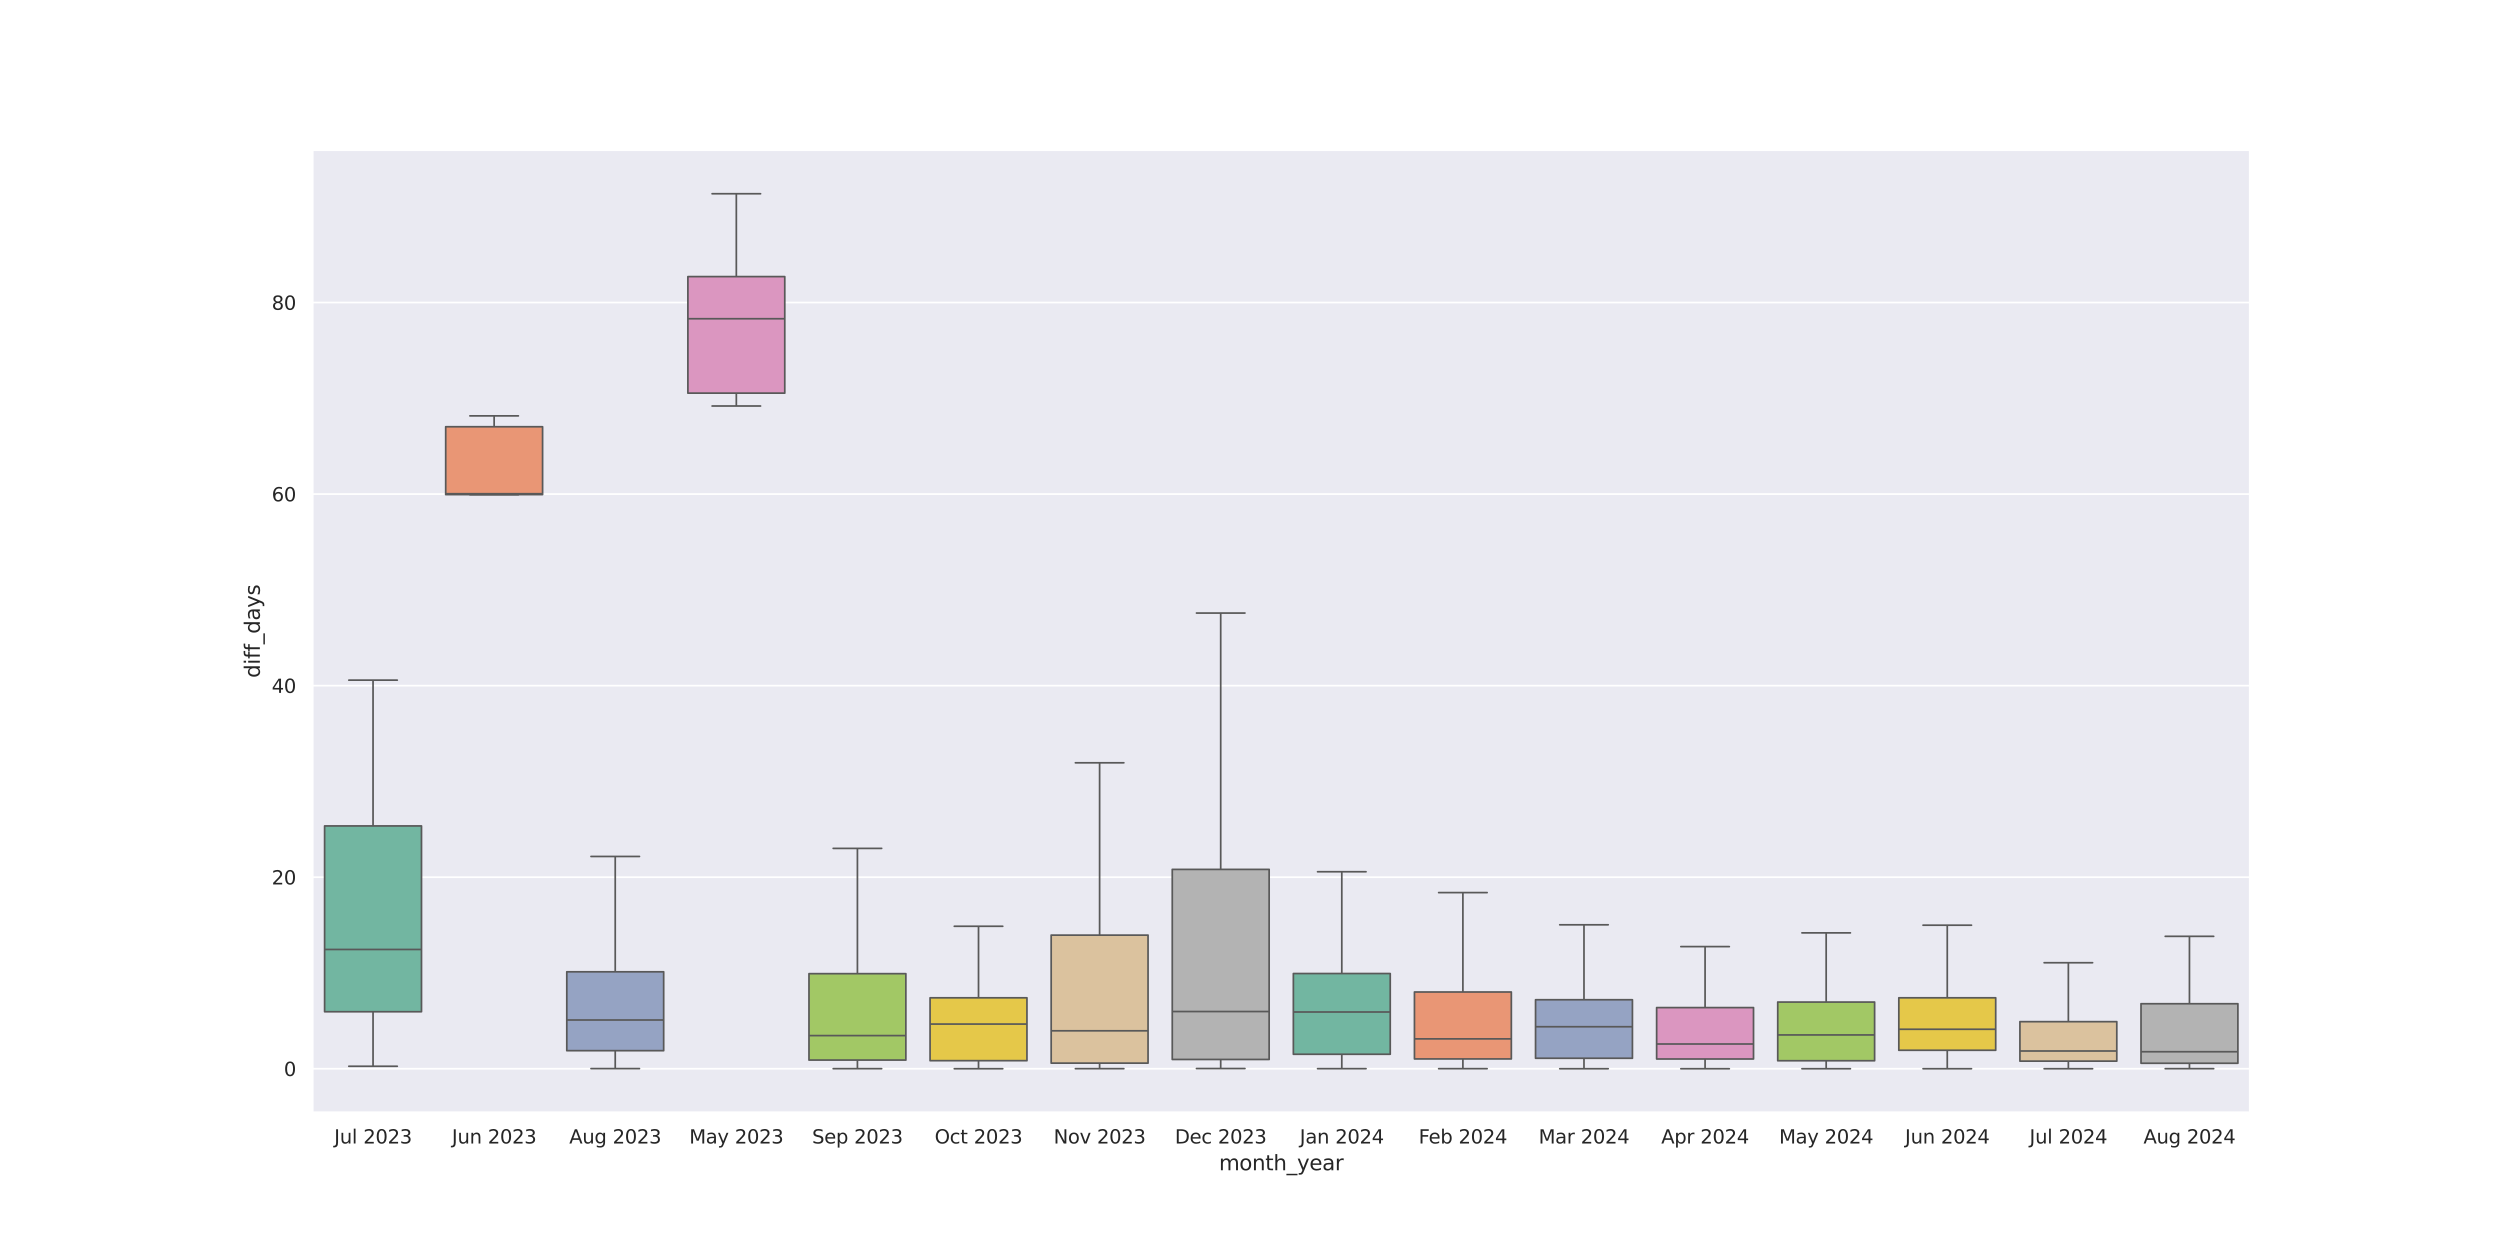 <?xml version="1.0" encoding="utf-8" standalone="no"?>
<!DOCTYPE svg PUBLIC "-//W3C//DTD SVG 1.1//EN"
  "http://www.w3.org/Graphics/SVG/1.1/DTD/svg11.dtd">
<svg xmlns:xlink="http://www.w3.org/1999/xlink" width="1440pt" height="720pt" viewBox="0 0 1440 720" xmlns="http://www.w3.org/2000/svg" version="1.1">
 <defs>
  <style type="text/css">*{stroke-linejoin: round; stroke-linecap: butt}</style>
 </defs>
 <g id="figure_1">
  <g id="patch_1">
   <path d="M 0 720 
L 1440 720 
L 1440 0 
L 0 0 
z
" style="fill: #ffffff"/>
  </g>
  <g id="axes_1">
   <g id="patch_2">
    <path d="M 180 640.8 
L 1296 640.8 
L 1296 86.4 
L 180 86.4 
z
" style="fill: #eaeaf2"/>
   </g>
   <g id="matplotlib.axis_1">
    <g id="xtick_1">
     <g id="text_1">
      <!-- Jul 2023 -->
      <g style="fill: #262626" transform="translate(192.493 658.658) scale(0.11 -0.11)">
       <defs>
        <path id="DejaVuSans-4a" d="M 628 4666 
L 1259 4666 
L 1259 325 
Q 1259 -519 939 -900 
Q 619 -1281 -91 -1281 
L -331 -1281 
L -331 -750 
L -134 -750 
Q 284 -750 456 -515 
Q 628 -281 628 325 
L 628 4666 
z
" transform="scale(0.016)"/>
        <path id="DejaVuSans-75" d="M 544 1381 
L 544 3500 
L 1119 3500 
L 1119 1403 
Q 1119 906 1312 657 
Q 1506 409 1894 409 
Q 2359 409 2629 706 
Q 2900 1003 2900 1516 
L 2900 3500 
L 3475 3500 
L 3475 0 
L 2900 0 
L 2900 538 
Q 2691 219 2414 64 
Q 2138 -91 1772 -91 
Q 1169 -91 856 284 
Q 544 659 544 1381 
z
M 1991 3584 
L 1991 3584 
z
" transform="scale(0.016)"/>
        <path id="DejaVuSans-6c" d="M 603 4863 
L 1178 4863 
L 1178 0 
L 603 0 
L 603 4863 
z
" transform="scale(0.016)"/>
        <path id="DejaVuSans-20" transform="scale(0.016)"/>
        <path id="DejaVuSans-32" d="M 1228 531 
L 3431 531 
L 3431 0 
L 469 0 
L 469 531 
Q 828 903 1448 1529 
Q 2069 2156 2228 2338 
Q 2531 2678 2651 2914 
Q 2772 3150 2772 3378 
Q 2772 3750 2511 3984 
Q 2250 4219 1831 4219 
Q 1534 4219 1204 4116 
Q 875 4013 500 3803 
L 500 4441 
Q 881 4594 1212 4672 
Q 1544 4750 1819 4750 
Q 2544 4750 2975 4387 
Q 3406 4025 3406 3419 
Q 3406 3131 3298 2873 
Q 3191 2616 2906 2266 
Q 2828 2175 2409 1742 
Q 1991 1309 1228 531 
z
" transform="scale(0.016)"/>
        <path id="DejaVuSans-30" d="M 2034 4250 
Q 1547 4250 1301 3770 
Q 1056 3291 1056 2328 
Q 1056 1369 1301 889 
Q 1547 409 2034 409 
Q 2525 409 2770 889 
Q 3016 1369 3016 2328 
Q 3016 3291 2770 3770 
Q 2525 4250 2034 4250 
z
M 2034 4750 
Q 2819 4750 3233 4129 
Q 3647 3509 3647 2328 
Q 3647 1150 3233 529 
Q 2819 -91 2034 -91 
Q 1250 -91 836 529 
Q 422 1150 422 2328 
Q 422 3509 836 4129 
Q 1250 4750 2034 4750 
z
" transform="scale(0.016)"/>
        <path id="DejaVuSans-33" d="M 2597 2516 
Q 3050 2419 3304 2112 
Q 3559 1806 3559 1356 
Q 3559 666 3084 287 
Q 2609 -91 1734 -91 
Q 1441 -91 1130 -33 
Q 819 25 488 141 
L 488 750 
Q 750 597 1062 519 
Q 1375 441 1716 441 
Q 2309 441 2620 675 
Q 2931 909 2931 1356 
Q 2931 1769 2642 2001 
Q 2353 2234 1838 2234 
L 1294 2234 
L 1294 2753 
L 1863 2753 
Q 2328 2753 2575 2939 
Q 2822 3125 2822 3475 
Q 2822 3834 2567 4026 
Q 2313 4219 1838 4219 
Q 1578 4219 1281 4162 
Q 984 4106 628 3988 
L 628 4550 
Q 988 4650 1302 4700 
Q 1616 4750 1894 4750 
Q 2613 4750 3031 4423 
Q 3450 4097 3450 3541 
Q 3450 3153 3228 2886 
Q 3006 2619 2597 2516 
z
" transform="scale(0.016)"/>
       </defs>
       <use xlink:href="#DejaVuSans-4a"/>
       <use xlink:href="#DejaVuSans-75" x="29.492"/>
       <use xlink:href="#DejaVuSans-6c" x="92.871"/>
       <use xlink:href="#DejaVuSans-20" x="120.654"/>
       <use xlink:href="#DejaVuSans-32" x="152.441"/>
       <use xlink:href="#DejaVuSans-30" x="216.064"/>
       <use xlink:href="#DejaVuSans-32" x="279.688"/>
       <use xlink:href="#DejaVuSans-33" x="343.311"/>
      </g>
     </g>
    </g>
    <g id="xtick_2">
     <g id="text_2">
      <!-- Jun 2023 -->
      <g style="fill: #262626" transform="translate(260.286 658.658) scale(0.11 -0.11)">
       <defs>
        <path id="DejaVuSans-6e" d="M 3513 2113 
L 3513 0 
L 2938 0 
L 2938 2094 
Q 2938 2591 2744 2837 
Q 2550 3084 2163 3084 
Q 1697 3084 1428 2787 
Q 1159 2491 1159 1978 
L 1159 0 
L 581 0 
L 581 3500 
L 1159 3500 
L 1159 2956 
Q 1366 3272 1645 3428 
Q 1925 3584 2291 3584 
Q 2894 3584 3203 3211 
Q 3513 2838 3513 2113 
z
" transform="scale(0.016)"/>
       </defs>
       <use xlink:href="#DejaVuSans-4a"/>
       <use xlink:href="#DejaVuSans-75" x="29.492"/>
       <use xlink:href="#DejaVuSans-6e" x="92.871"/>
       <use xlink:href="#DejaVuSans-20" x="156.25"/>
       <use xlink:href="#DejaVuSans-32" x="188.037"/>
       <use xlink:href="#DejaVuSans-30" x="251.66"/>
       <use xlink:href="#DejaVuSans-32" x="315.283"/>
       <use xlink:href="#DejaVuSans-33" x="378.906"/>
      </g>
     </g>
    </g>
    <g id="xtick_3">
     <g id="text_3">
      <!-- Aug 2023 -->
      <g style="fill: #262626" transform="translate(327.89 658.658) scale(0.11 -0.11)">
       <defs>
        <path id="DejaVuSans-41" d="M 2188 4044 
L 1331 1722 
L 3047 1722 
L 2188 4044 
z
M 1831 4666 
L 2547 4666 
L 4325 0 
L 3669 0 
L 3244 1197 
L 1141 1197 
L 716 0 
L 50 0 
L 1831 4666 
z
" transform="scale(0.016)"/>
        <path id="DejaVuSans-67" d="M 2906 1791 
Q 2906 2416 2648 2759 
Q 2391 3103 1925 3103 
Q 1463 3103 1205 2759 
Q 947 2416 947 1791 
Q 947 1169 1205 825 
Q 1463 481 1925 481 
Q 2391 481 2648 825 
Q 2906 1169 2906 1791 
z
M 3481 434 
Q 3481 -459 3084 -895 
Q 2688 -1331 1869 -1331 
Q 1566 -1331 1297 -1286 
Q 1028 -1241 775 -1147 
L 775 -588 
Q 1028 -725 1275 -790 
Q 1522 -856 1778 -856 
Q 2344 -856 2625 -561 
Q 2906 -266 2906 331 
L 2906 616 
Q 2728 306 2450 153 
Q 2172 0 1784 0 
Q 1141 0 747 490 
Q 353 981 353 1791 
Q 353 2603 747 3093 
Q 1141 3584 1784 3584 
Q 2172 3584 2450 3431 
Q 2728 3278 2906 2969 
L 2906 3500 
L 3481 3500 
L 3481 434 
z
" transform="scale(0.016)"/>
       </defs>
       <use xlink:href="#DejaVuSans-41"/>
       <use xlink:href="#DejaVuSans-75" x="68.408"/>
       <use xlink:href="#DejaVuSans-67" x="131.787"/>
       <use xlink:href="#DejaVuSans-20" x="195.264"/>
       <use xlink:href="#DejaVuSans-32" x="227.051"/>
       <use xlink:href="#DejaVuSans-30" x="290.674"/>
       <use xlink:href="#DejaVuSans-32" x="354.297"/>
       <use xlink:href="#DejaVuSans-33" x="417.92"/>
      </g>
     </g>
    </g>
    <g id="xtick_4">
     <g id="text_4">
      <!-- May 2023 -->
      <g style="fill: #262626" transform="translate(397.008 658.658) scale(0.11 -0.11)">
       <defs>
        <path id="DejaVuSans-4d" d="M 628 4666 
L 1569 4666 
L 2759 1491 
L 3956 4666 
L 4897 4666 
L 4897 0 
L 4281 0 
L 4281 4097 
L 3078 897 
L 2444 897 
L 1241 4097 
L 1241 0 
L 628 0 
L 628 4666 
z
" transform="scale(0.016)"/>
        <path id="DejaVuSans-61" d="M 2194 1759 
Q 1497 1759 1228 1600 
Q 959 1441 959 1056 
Q 959 750 1161 570 
Q 1363 391 1709 391 
Q 2188 391 2477 730 
Q 2766 1069 2766 1631 
L 2766 1759 
L 2194 1759 
z
M 3341 1997 
L 3341 0 
L 2766 0 
L 2766 531 
Q 2569 213 2275 61 
Q 1981 -91 1556 -91 
Q 1019 -91 701 211 
Q 384 513 384 1019 
Q 384 1609 779 1909 
Q 1175 2209 1959 2209 
L 2766 2209 
L 2766 2266 
Q 2766 2663 2505 2880 
Q 2244 3097 1772 3097 
Q 1472 3097 1187 3025 
Q 903 2953 641 2809 
L 641 3341 
Q 956 3463 1253 3523 
Q 1550 3584 1831 3584 
Q 2591 3584 2966 3190 
Q 3341 2797 3341 1997 
z
" transform="scale(0.016)"/>
        <path id="DejaVuSans-79" d="M 2059 -325 
Q 1816 -950 1584 -1140 
Q 1353 -1331 966 -1331 
L 506 -1331 
L 506 -850 
L 844 -850 
Q 1081 -850 1212 -737 
Q 1344 -625 1503 -206 
L 1606 56 
L 191 3500 
L 800 3500 
L 1894 763 
L 2988 3500 
L 3597 3500 
L 2059 -325 
z
" transform="scale(0.016)"/>
       </defs>
       <use xlink:href="#DejaVuSans-4d"/>
       <use xlink:href="#DejaVuSans-61" x="86.279"/>
       <use xlink:href="#DejaVuSans-79" x="147.559"/>
       <use xlink:href="#DejaVuSans-20" x="206.738"/>
       <use xlink:href="#DejaVuSans-32" x="238.525"/>
       <use xlink:href="#DejaVuSans-30" x="302.148"/>
       <use xlink:href="#DejaVuSans-32" x="365.771"/>
       <use xlink:href="#DejaVuSans-33" x="429.395"/>
      </g>
     </g>
    </g>
    <g id="xtick_5">
     <g id="text_5">
      <!-- Sep 2023 -->
      <g style="fill: #262626" transform="translate(467.762 658.658) scale(0.11 -0.11)">
       <defs>
        <path id="DejaVuSans-53" d="M 3425 4513 
L 3425 3897 
Q 3066 4069 2747 4153 
Q 2428 4238 2131 4238 
Q 1616 4238 1336 4038 
Q 1056 3838 1056 3469 
Q 1056 3159 1242 3001 
Q 1428 2844 1947 2747 
L 2328 2669 
Q 3034 2534 3370 2195 
Q 3706 1856 3706 1288 
Q 3706 609 3251 259 
Q 2797 -91 1919 -91 
Q 1588 -91 1214 -16 
Q 841 59 441 206 
L 441 856 
Q 825 641 1194 531 
Q 1563 422 1919 422 
Q 2459 422 2753 634 
Q 3047 847 3047 1241 
Q 3047 1584 2836 1778 
Q 2625 1972 2144 2069 
L 1759 2144 
Q 1053 2284 737 2584 
Q 422 2884 422 3419 
Q 422 4038 858 4394 
Q 1294 4750 2059 4750 
Q 2388 4750 2728 4690 
Q 3069 4631 3425 4513 
z
" transform="scale(0.016)"/>
        <path id="DejaVuSans-65" d="M 3597 1894 
L 3597 1613 
L 953 1613 
Q 991 1019 1311 708 
Q 1631 397 2203 397 
Q 2534 397 2845 478 
Q 3156 559 3463 722 
L 3463 178 
Q 3153 47 2828 -22 
Q 2503 -91 2169 -91 
Q 1331 -91 842 396 
Q 353 884 353 1716 
Q 353 2575 817 3079 
Q 1281 3584 2069 3584 
Q 2775 3584 3186 3129 
Q 3597 2675 3597 1894 
z
M 3022 2063 
Q 3016 2534 2758 2815 
Q 2500 3097 2075 3097 
Q 1594 3097 1305 2825 
Q 1016 2553 972 2059 
L 3022 2063 
z
" transform="scale(0.016)"/>
        <path id="DejaVuSans-70" d="M 1159 525 
L 1159 -1331 
L 581 -1331 
L 581 3500 
L 1159 3500 
L 1159 2969 
Q 1341 3281 1617 3432 
Q 1894 3584 2278 3584 
Q 2916 3584 3314 3078 
Q 3713 2572 3713 1747 
Q 3713 922 3314 415 
Q 2916 -91 2278 -91 
Q 1894 -91 1617 61 
Q 1341 213 1159 525 
z
M 3116 1747 
Q 3116 2381 2855 2742 
Q 2594 3103 2138 3103 
Q 1681 3103 1420 2742 
Q 1159 2381 1159 1747 
Q 1159 1113 1420 752 
Q 1681 391 2138 391 
Q 2594 391 2855 752 
Q 3116 1113 3116 1747 
z
" transform="scale(0.016)"/>
       </defs>
       <use xlink:href="#DejaVuSans-53"/>
       <use xlink:href="#DejaVuSans-65" x="63.477"/>
       <use xlink:href="#DejaVuSans-70" x="125"/>
       <use xlink:href="#DejaVuSans-20" x="188.477"/>
       <use xlink:href="#DejaVuSans-32" x="220.264"/>
       <use xlink:href="#DejaVuSans-30" x="283.887"/>
       <use xlink:href="#DejaVuSans-32" x="347.51"/>
       <use xlink:href="#DejaVuSans-33" x="411.133"/>
      </g>
     </g>
    </g>
    <g id="xtick_6">
     <g id="text_6">
      <!-- Oct 2023 -->
      <g style="fill: #262626" transform="translate(538.37 658.658) scale(0.11 -0.11)">
       <defs>
        <path id="DejaVuSans-4f" d="M 2522 4238 
Q 1834 4238 1429 3725 
Q 1025 3213 1025 2328 
Q 1025 1447 1429 934 
Q 1834 422 2522 422 
Q 3209 422 3611 934 
Q 4013 1447 4013 2328 
Q 4013 3213 3611 3725 
Q 3209 4238 2522 4238 
z
M 2522 4750 
Q 3503 4750 4090 4092 
Q 4678 3434 4678 2328 
Q 4678 1225 4090 567 
Q 3503 -91 2522 -91 
Q 1538 -91 948 565 
Q 359 1222 359 2328 
Q 359 3434 948 4092 
Q 1538 4750 2522 4750 
z
" transform="scale(0.016)"/>
        <path id="DejaVuSans-63" d="M 3122 3366 
L 3122 2828 
Q 2878 2963 2633 3030 
Q 2388 3097 2138 3097 
Q 1578 3097 1268 2742 
Q 959 2388 959 1747 
Q 959 1106 1268 751 
Q 1578 397 2138 397 
Q 2388 397 2633 464 
Q 2878 531 3122 666 
L 3122 134 
Q 2881 22 2623 -34 
Q 2366 -91 2075 -91 
Q 1284 -91 818 406 
Q 353 903 353 1747 
Q 353 2603 823 3093 
Q 1294 3584 2113 3584 
Q 2378 3584 2631 3529 
Q 2884 3475 3122 3366 
z
" transform="scale(0.016)"/>
        <path id="DejaVuSans-74" d="M 1172 4494 
L 1172 3500 
L 2356 3500 
L 2356 3053 
L 1172 3053 
L 1172 1153 
Q 1172 725 1289 603 
Q 1406 481 1766 481 
L 2356 481 
L 2356 0 
L 1766 0 
Q 1100 0 847 248 
Q 594 497 594 1153 
L 594 3053 
L 172 3053 
L 172 3500 
L 594 3500 
L 594 4494 
L 1172 4494 
z
" transform="scale(0.016)"/>
       </defs>
       <use xlink:href="#DejaVuSans-4f"/>
       <use xlink:href="#DejaVuSans-63" x="78.711"/>
       <use xlink:href="#DejaVuSans-74" x="133.691"/>
       <use xlink:href="#DejaVuSans-20" x="172.9"/>
       <use xlink:href="#DejaVuSans-32" x="204.688"/>
       <use xlink:href="#DejaVuSans-30" x="268.311"/>
       <use xlink:href="#DejaVuSans-32" x="331.934"/>
       <use xlink:href="#DejaVuSans-33" x="395.557"/>
      </g>
     </g>
    </g>
    <g id="xtick_7">
     <g id="text_7">
      <!-- Nov 2023 -->
      <g style="fill: #262626" transform="translate(606.894 658.658) scale(0.11 -0.11)">
       <defs>
        <path id="DejaVuSans-4e" d="M 628 4666 
L 1478 4666 
L 3547 763 
L 3547 4666 
L 4159 4666 
L 4159 0 
L 3309 0 
L 1241 3903 
L 1241 0 
L 628 0 
L 628 4666 
z
" transform="scale(0.016)"/>
        <path id="DejaVuSans-6f" d="M 1959 3097 
Q 1497 3097 1228 2736 
Q 959 2375 959 1747 
Q 959 1119 1226 758 
Q 1494 397 1959 397 
Q 2419 397 2687 759 
Q 2956 1122 2956 1747 
Q 2956 2369 2687 2733 
Q 2419 3097 1959 3097 
z
M 1959 3584 
Q 2709 3584 3137 3096 
Q 3566 2609 3566 1747 
Q 3566 888 3137 398 
Q 2709 -91 1959 -91 
Q 1206 -91 779 398 
Q 353 888 353 1747 
Q 353 2609 779 3096 
Q 1206 3584 1959 3584 
z
" transform="scale(0.016)"/>
        <path id="DejaVuSans-76" d="M 191 3500 
L 800 3500 
L 1894 563 
L 2988 3500 
L 3597 3500 
L 2284 0 
L 1503 0 
L 191 3500 
z
" transform="scale(0.016)"/>
       </defs>
       <use xlink:href="#DejaVuSans-4e"/>
       <use xlink:href="#DejaVuSans-6f" x="74.805"/>
       <use xlink:href="#DejaVuSans-76" x="135.986"/>
       <use xlink:href="#DejaVuSans-20" x="195.166"/>
       <use xlink:href="#DejaVuSans-32" x="226.953"/>
       <use xlink:href="#DejaVuSans-30" x="290.576"/>
       <use xlink:href="#DejaVuSans-32" x="354.199"/>
       <use xlink:href="#DejaVuSans-33" x="417.822"/>
      </g>
     </g>
    </g>
    <g id="xtick_8">
     <g id="text_8">
      <!-- Dec 2023 -->
      <g style="fill: #262626" transform="translate(676.736 658.658) scale(0.11 -0.11)">
       <defs>
        <path id="DejaVuSans-44" d="M 1259 4147 
L 1259 519 
L 2022 519 
Q 2988 519 3436 956 
Q 3884 1394 3884 2338 
Q 3884 3275 3436 3711 
Q 2988 4147 2022 4147 
L 1259 4147 
z
M 628 4666 
L 1925 4666 
Q 3281 4666 3915 4102 
Q 4550 3538 4550 2338 
Q 4550 1131 3912 565 
Q 3275 0 1925 0 
L 628 0 
L 628 4666 
z
" transform="scale(0.016)"/>
       </defs>
       <use xlink:href="#DejaVuSans-44"/>
       <use xlink:href="#DejaVuSans-65" x="77.002"/>
       <use xlink:href="#DejaVuSans-63" x="138.525"/>
       <use xlink:href="#DejaVuSans-20" x="193.506"/>
       <use xlink:href="#DejaVuSans-32" x="225.293"/>
       <use xlink:href="#DejaVuSans-30" x="288.916"/>
       <use xlink:href="#DejaVuSans-32" x="352.539"/>
       <use xlink:href="#DejaVuSans-33" x="416.162"/>
      </g>
     </g>
    </g>
    <g id="xtick_9">
     <g id="text_9">
      <!-- Jan 2024 -->
      <g style="fill: #262626" transform="translate(748.651 658.658) scale(0.11 -0.11)">
       <defs>
        <path id="DejaVuSans-34" d="M 2419 4116 
L 825 1625 
L 2419 1625 
L 2419 4116 
z
M 2253 4666 
L 3047 4666 
L 3047 1625 
L 3713 1625 
L 3713 1100 
L 3047 1100 
L 3047 0 
L 2419 0 
L 2419 1100 
L 313 1100 
L 313 1709 
L 2253 4666 
z
" transform="scale(0.016)"/>
       </defs>
       <use xlink:href="#DejaVuSans-4a"/>
       <use xlink:href="#DejaVuSans-61" x="29.492"/>
       <use xlink:href="#DejaVuSans-6e" x="90.771"/>
       <use xlink:href="#DejaVuSans-20" x="154.15"/>
       <use xlink:href="#DejaVuSans-32" x="185.938"/>
       <use xlink:href="#DejaVuSans-30" x="249.561"/>
       <use xlink:href="#DejaVuSans-32" x="313.184"/>
       <use xlink:href="#DejaVuSans-34" x="376.807"/>
      </g>
     </g>
    </g>
    <g id="xtick_10">
     <g id="text_10">
      <!-- Feb 2024 -->
      <g style="fill: #262626" transform="translate(817.143 658.658) scale(0.11 -0.11)">
       <defs>
        <path id="DejaVuSans-46" d="M 628 4666 
L 3309 4666 
L 3309 4134 
L 1259 4134 
L 1259 2759 
L 3109 2759 
L 3109 2228 
L 1259 2228 
L 1259 0 
L 628 0 
L 628 4666 
z
" transform="scale(0.016)"/>
        <path id="DejaVuSans-62" d="M 3116 1747 
Q 3116 2381 2855 2742 
Q 2594 3103 2138 3103 
Q 1681 3103 1420 2742 
Q 1159 2381 1159 1747 
Q 1159 1113 1420 752 
Q 1681 391 2138 391 
Q 2594 391 2855 752 
Q 3116 1113 3116 1747 
z
M 1159 2969 
Q 1341 3281 1617 3432 
Q 1894 3584 2278 3584 
Q 2916 3584 3314 3078 
Q 3713 2572 3713 1747 
Q 3713 922 3314 415 
Q 2916 -91 2278 -91 
Q 1894 -91 1617 61 
Q 1341 213 1159 525 
L 1159 0 
L 581 0 
L 581 4863 
L 1159 4863 
L 1159 2969 
z
" transform="scale(0.016)"/>
       </defs>
       <use xlink:href="#DejaVuSans-46"/>
       <use xlink:href="#DejaVuSans-65" x="52.02"/>
       <use xlink:href="#DejaVuSans-62" x="113.543"/>
       <use xlink:href="#DejaVuSans-20" x="177.02"/>
       <use xlink:href="#DejaVuSans-32" x="208.807"/>
       <use xlink:href="#DejaVuSans-30" x="272.43"/>
       <use xlink:href="#DejaVuSans-32" x="336.053"/>
       <use xlink:href="#DejaVuSans-34" x="399.676"/>
      </g>
     </g>
    </g>
    <g id="xtick_11">
     <g id="text_11">
      <!-- Mar 2024 -->
      <g style="fill: #262626" transform="translate(886.253 658.658) scale(0.11 -0.11)">
       <defs>
        <path id="DejaVuSans-72" d="M 2631 2963 
Q 2534 3019 2420 3045 
Q 2306 3072 2169 3072 
Q 1681 3072 1420 2755 
Q 1159 2438 1159 1844 
L 1159 0 
L 581 0 
L 581 3500 
L 1159 3500 
L 1159 2956 
Q 1341 3275 1631 3429 
Q 1922 3584 2338 3584 
Q 2397 3584 2469 3576 
Q 2541 3569 2628 3553 
L 2631 2963 
z
" transform="scale(0.016)"/>
       </defs>
       <use xlink:href="#DejaVuSans-4d"/>
       <use xlink:href="#DejaVuSans-61" x="86.279"/>
       <use xlink:href="#DejaVuSans-72" x="147.559"/>
       <use xlink:href="#DejaVuSans-20" x="188.672"/>
       <use xlink:href="#DejaVuSans-32" x="220.459"/>
       <use xlink:href="#DejaVuSans-30" x="284.082"/>
       <use xlink:href="#DejaVuSans-32" x="347.705"/>
       <use xlink:href="#DejaVuSans-34" x="411.328"/>
      </g>
     </g>
    </g>
    <g id="xtick_12">
     <g id="text_12">
      <!-- Apr 2024 -->
      <g style="fill: #262626" transform="translate(956.865 658.658) scale(0.11 -0.11)">
       <use xlink:href="#DejaVuSans-41"/>
       <use xlink:href="#DejaVuSans-70" x="68.408"/>
       <use xlink:href="#DejaVuSans-72" x="131.885"/>
       <use xlink:href="#DejaVuSans-20" x="172.998"/>
       <use xlink:href="#DejaVuSans-32" x="204.785"/>
       <use xlink:href="#DejaVuSans-30" x="268.408"/>
       <use xlink:href="#DejaVuSans-32" x="332.031"/>
       <use xlink:href="#DejaVuSans-34" x="395.654"/>
      </g>
     </g>
    </g>
    <g id="xtick_13">
     <g id="text_13">
      <!-- May 2024 -->
      <g style="fill: #262626" transform="translate(1024.758 658.658) scale(0.11 -0.11)">
       <use xlink:href="#DejaVuSans-4d"/>
       <use xlink:href="#DejaVuSans-61" x="86.279"/>
       <use xlink:href="#DejaVuSans-79" x="147.559"/>
       <use xlink:href="#DejaVuSans-20" x="206.738"/>
       <use xlink:href="#DejaVuSans-32" x="238.525"/>
       <use xlink:href="#DejaVuSans-30" x="302.148"/>
       <use xlink:href="#DejaVuSans-32" x="365.771"/>
       <use xlink:href="#DejaVuSans-34" x="429.395"/>
      </g>
     </g>
    </g>
    <g id="xtick_14">
     <g id="text_14">
      <!-- Jun 2024 -->
      <g style="fill: #262626" transform="translate(1097.286 658.658) scale(0.11 -0.11)">
       <use xlink:href="#DejaVuSans-4a"/>
       <use xlink:href="#DejaVuSans-75" x="29.492"/>
       <use xlink:href="#DejaVuSans-6e" x="92.871"/>
       <use xlink:href="#DejaVuSans-20" x="156.25"/>
       <use xlink:href="#DejaVuSans-32" x="188.037"/>
       <use xlink:href="#DejaVuSans-30" x="251.66"/>
       <use xlink:href="#DejaVuSans-32" x="315.283"/>
       <use xlink:href="#DejaVuSans-34" x="378.906"/>
      </g>
     </g>
    </g>
    <g id="xtick_15">
     <g id="text_15">
      <!-- Jul 2024 -->
      <g style="fill: #262626" transform="translate(1168.993 658.658) scale(0.11 -0.11)">
       <use xlink:href="#DejaVuSans-4a"/>
       <use xlink:href="#DejaVuSans-75" x="29.492"/>
       <use xlink:href="#DejaVuSans-6c" x="92.871"/>
       <use xlink:href="#DejaVuSans-20" x="120.654"/>
       <use xlink:href="#DejaVuSans-32" x="152.441"/>
       <use xlink:href="#DejaVuSans-30" x="216.064"/>
       <use xlink:href="#DejaVuSans-32" x="279.688"/>
       <use xlink:href="#DejaVuSans-34" x="343.311"/>
      </g>
     </g>
    </g>
    <g id="xtick_16">
     <g id="text_16">
      <!-- Aug 2024 -->
      <g style="fill: #262626" transform="translate(1234.64 658.658) scale(0.11 -0.11)">
       <use xlink:href="#DejaVuSans-41"/>
       <use xlink:href="#DejaVuSans-75" x="68.408"/>
       <use xlink:href="#DejaVuSans-67" x="131.787"/>
       <use xlink:href="#DejaVuSans-20" x="195.264"/>
       <use xlink:href="#DejaVuSans-32" x="227.051"/>
       <use xlink:href="#DejaVuSans-30" x="290.674"/>
       <use xlink:href="#DejaVuSans-32" x="354.297"/>
       <use xlink:href="#DejaVuSans-34" x="417.92"/>
      </g>
     </g>
    </g>
    <g id="text_17">
     <!-- month_year -->
     <g style="fill: #262626" transform="translate(702.141 674.064) scale(0.12 -0.12)">
      <defs>
       <path id="DejaVuSans-6d" d="M 3328 2828 
Q 3544 3216 3844 3400 
Q 4144 3584 4550 3584 
Q 5097 3584 5394 3201 
Q 5691 2819 5691 2113 
L 5691 0 
L 5113 0 
L 5113 2094 
Q 5113 2597 4934 2840 
Q 4756 3084 4391 3084 
Q 3944 3084 3684 2787 
Q 3425 2491 3425 1978 
L 3425 0 
L 2847 0 
L 2847 2094 
Q 2847 2600 2669 2842 
Q 2491 3084 2119 3084 
Q 1678 3084 1418 2786 
Q 1159 2488 1159 1978 
L 1159 0 
L 581 0 
L 581 3500 
L 1159 3500 
L 1159 2956 
Q 1356 3278 1631 3431 
Q 1906 3584 2284 3584 
Q 2666 3584 2933 3390 
Q 3200 3197 3328 2828 
z
" transform="scale(0.016)"/>
       <path id="DejaVuSans-68" d="M 3513 2113 
L 3513 0 
L 2938 0 
L 2938 2094 
Q 2938 2591 2744 2837 
Q 2550 3084 2163 3084 
Q 1697 3084 1428 2787 
Q 1159 2491 1159 1978 
L 1159 0 
L 581 0 
L 581 4863 
L 1159 4863 
L 1159 2956 
Q 1366 3272 1645 3428 
Q 1925 3584 2291 3584 
Q 2894 3584 3203 3211 
Q 3513 2838 3513 2113 
z
" transform="scale(0.016)"/>
       <path id="DejaVuSans-5f" d="M 3263 -1063 
L 3263 -1509 
L -63 -1509 
L -63 -1063 
L 3263 -1063 
z
" transform="scale(0.016)"/>
      </defs>
      <use xlink:href="#DejaVuSans-6d"/>
      <use xlink:href="#DejaVuSans-6f" x="97.412"/>
      <use xlink:href="#DejaVuSans-6e" x="158.594"/>
      <use xlink:href="#DejaVuSans-74" x="221.973"/>
      <use xlink:href="#DejaVuSans-68" x="261.182"/>
      <use xlink:href="#DejaVuSans-5f" x="324.561"/>
      <use xlink:href="#DejaVuSans-79" x="374.561"/>
      <use xlink:href="#DejaVuSans-65" x="433.74"/>
      <use xlink:href="#DejaVuSans-61" x="495.264"/>
      <use xlink:href="#DejaVuSans-72" x="556.543"/>
     </g>
    </g>
   </g>
   <g id="matplotlib.axis_2">
    <g id="ytick_1">
     <g id="line2d_1">
      <path d="M 180 615.6 
L 1296 615.6 
" clip-path="url(#pd8ea98e4bd)" style="fill: none; stroke: #ffffff; stroke-linecap: round"/>
     </g>
     <g id="text_18">
      <!-- 0 -->
      <g style="fill: #262626" transform="translate(163.501 619.779) scale(0.11 -0.11)">
       <use xlink:href="#DejaVuSans-30"/>
      </g>
     </g>
    </g>
    <g id="ytick_2">
     <g id="line2d_2">
      <path d="M 180 505.265 
L 1296 505.265 
" clip-path="url(#pd8ea98e4bd)" style="fill: none; stroke: #ffffff; stroke-linecap: round"/>
     </g>
     <g id="text_19">
      <!-- 20 -->
      <g style="fill: #262626" transform="translate(156.502 509.445) scale(0.11 -0.11)">
       <use xlink:href="#DejaVuSans-32"/>
       <use xlink:href="#DejaVuSans-30" x="63.623"/>
      </g>
     </g>
    </g>
    <g id="ytick_3">
     <g id="line2d_3">
      <path d="M 180 394.931 
L 1296 394.931 
" clip-path="url(#pd8ea98e4bd)" style="fill: none; stroke: #ffffff; stroke-linecap: round"/>
     </g>
     <g id="text_20">
      <!-- 40 -->
      <g style="fill: #262626" transform="translate(156.502 399.11) scale(0.11 -0.11)">
       <use xlink:href="#DejaVuSans-34"/>
       <use xlink:href="#DejaVuSans-30" x="63.623"/>
      </g>
     </g>
    </g>
    <g id="ytick_4">
     <g id="line2d_4">
      <path d="M 180 284.596 
L 1296 284.596 
" clip-path="url(#pd8ea98e4bd)" style="fill: none; stroke: #ffffff; stroke-linecap: round"/>
     </g>
     <g id="text_21">
      <!-- 60 -->
      <g style="fill: #262626" transform="translate(156.502 288.775) scale(0.11 -0.11)">
       <defs>
        <path id="DejaVuSans-36" d="M 2113 2584 
Q 1688 2584 1439 2293 
Q 1191 2003 1191 1497 
Q 1191 994 1439 701 
Q 1688 409 2113 409 
Q 2538 409 2786 701 
Q 3034 994 3034 1497 
Q 3034 2003 2786 2293 
Q 2538 2584 2113 2584 
z
M 3366 4563 
L 3366 3988 
Q 3128 4100 2886 4159 
Q 2644 4219 2406 4219 
Q 1781 4219 1451 3797 
Q 1122 3375 1075 2522 
Q 1259 2794 1537 2939 
Q 1816 3084 2150 3084 
Q 2853 3084 3261 2657 
Q 3669 2231 3669 1497 
Q 3669 778 3244 343 
Q 2819 -91 2113 -91 
Q 1303 -91 875 529 
Q 447 1150 447 2328 
Q 447 3434 972 4092 
Q 1497 4750 2381 4750 
Q 2619 4750 2861 4703 
Q 3103 4656 3366 4563 
z
" transform="scale(0.016)"/>
       </defs>
       <use xlink:href="#DejaVuSans-36"/>
       <use xlink:href="#DejaVuSans-30" x="63.623"/>
      </g>
     </g>
    </g>
    <g id="ytick_5">
     <g id="line2d_5">
      <path d="M 180 174.261 
L 1296 174.261 
" clip-path="url(#pd8ea98e4bd)" style="fill: none; stroke: #ffffff; stroke-linecap: round"/>
     </g>
     <g id="text_22">
      <!-- 80 -->
      <g style="fill: #262626" transform="translate(156.502 178.441) scale(0.11 -0.11)">
       <defs>
        <path id="DejaVuSans-38" d="M 2034 2216 
Q 1584 2216 1326 1975 
Q 1069 1734 1069 1313 
Q 1069 891 1326 650 
Q 1584 409 2034 409 
Q 2484 409 2743 651 
Q 3003 894 3003 1313 
Q 3003 1734 2745 1975 
Q 2488 2216 2034 2216 
z
M 1403 2484 
Q 997 2584 770 2862 
Q 544 3141 544 3541 
Q 544 4100 942 4425 
Q 1341 4750 2034 4750 
Q 2731 4750 3128 4425 
Q 3525 4100 3525 3541 
Q 3525 3141 3298 2862 
Q 3072 2584 2669 2484 
Q 3125 2378 3379 2068 
Q 3634 1759 3634 1313 
Q 3634 634 3220 271 
Q 2806 -91 2034 -91 
Q 1263 -91 848 271 
Q 434 634 434 1313 
Q 434 1759 690 2068 
Q 947 2378 1403 2484 
z
M 1172 3481 
Q 1172 3119 1398 2916 
Q 1625 2713 2034 2713 
Q 2441 2713 2670 2916 
Q 2900 3119 2900 3481 
Q 2900 3844 2670 4047 
Q 2441 4250 2034 4250 
Q 1625 4250 1398 4047 
Q 1172 3844 1172 3481 
z
" transform="scale(0.016)"/>
       </defs>
       <use xlink:href="#DejaVuSans-38"/>
       <use xlink:href="#DejaVuSans-30" x="63.623"/>
      </g>
     </g>
    </g>
    <g id="text_23">
     <!-- diff_days -->
     <g style="fill: #262626" transform="translate(149.673 390.463) rotate(-90) scale(0.12 -0.12)">
      <defs>
       <path id="DejaVuSans-64" d="M 2906 2969 
L 2906 4863 
L 3481 4863 
L 3481 0 
L 2906 0 
L 2906 525 
Q 2725 213 2448 61 
Q 2172 -91 1784 -91 
Q 1150 -91 751 415 
Q 353 922 353 1747 
Q 353 2572 751 3078 
Q 1150 3584 1784 3584 
Q 2172 3584 2448 3432 
Q 2725 3281 2906 2969 
z
M 947 1747 
Q 947 1113 1208 752 
Q 1469 391 1925 391 
Q 2381 391 2643 752 
Q 2906 1113 2906 1747 
Q 2906 2381 2643 2742 
Q 2381 3103 1925 3103 
Q 1469 3103 1208 2742 
Q 947 2381 947 1747 
z
" transform="scale(0.016)"/>
       <path id="DejaVuSans-69" d="M 603 3500 
L 1178 3500 
L 1178 0 
L 603 0 
L 603 3500 
z
M 603 4863 
L 1178 4863 
L 1178 4134 
L 603 4134 
L 603 4863 
z
" transform="scale(0.016)"/>
       <path id="DejaVuSans-66" d="M 2375 4863 
L 2375 4384 
L 1825 4384 
Q 1516 4384 1395 4259 
Q 1275 4134 1275 3809 
L 1275 3500 
L 2222 3500 
L 2222 3053 
L 1275 3053 
L 1275 0 
L 697 0 
L 697 3053 
L 147 3053 
L 147 3500 
L 697 3500 
L 697 3744 
Q 697 4328 969 4595 
Q 1241 4863 1831 4863 
L 2375 4863 
z
" transform="scale(0.016)"/>
       <path id="DejaVuSans-73" d="M 2834 3397 
L 2834 2853 
Q 2591 2978 2328 3040 
Q 2066 3103 1784 3103 
Q 1356 3103 1142 2972 
Q 928 2841 928 2578 
Q 928 2378 1081 2264 
Q 1234 2150 1697 2047 
L 1894 2003 
Q 2506 1872 2764 1633 
Q 3022 1394 3022 966 
Q 3022 478 2636 193 
Q 2250 -91 1575 -91 
Q 1294 -91 989 -36 
Q 684 19 347 128 
L 347 722 
Q 666 556 975 473 
Q 1284 391 1588 391 
Q 1994 391 2212 530 
Q 2431 669 2431 922 
Q 2431 1156 2273 1281 
Q 2116 1406 1581 1522 
L 1381 1569 
Q 847 1681 609 1914 
Q 372 2147 372 2553 
Q 372 3047 722 3315 
Q 1072 3584 1716 3584 
Q 2034 3584 2315 3537 
Q 2597 3491 2834 3397 
z
" transform="scale(0.016)"/>
      </defs>
      <use xlink:href="#DejaVuSans-64"/>
      <use xlink:href="#DejaVuSans-69" x="63.477"/>
      <use xlink:href="#DejaVuSans-66" x="91.26"/>
      <use xlink:href="#DejaVuSans-66" x="126.465"/>
      <use xlink:href="#DejaVuSans-5f" x="161.67"/>
      <use xlink:href="#DejaVuSans-64" x="211.67"/>
      <use xlink:href="#DejaVuSans-61" x="275.146"/>
      <use xlink:href="#DejaVuSans-79" x="336.426"/>
      <use xlink:href="#DejaVuSans-73" x="395.605"/>
     </g>
    </g>
   </g>
   <g id="patch_3">
    <path d="M 186.975 582.75 
L 242.775 582.75 
L 242.775 475.744 
L 186.975 475.744 
L 186.975 582.75 
z
" clip-path="url(#pd8ea98e4bd)" style="fill: #72b6a1; stroke: #595959; stroke-linejoin: miter"/>
   </g>
   <g id="line2d_6">
    <path d="M 214.875 582.75 
L 214.875 614.171 
" clip-path="url(#pd8ea98e4bd)" style="fill: none; stroke: #595959"/>
   </g>
   <g id="line2d_7">
    <path d="M 214.875 475.744 
L 214.875 391.775 
" clip-path="url(#pd8ea98e4bd)" style="fill: none; stroke: #595959"/>
   </g>
   <g id="line2d_8">
    <path d="M 200.925 614.171 
L 228.825 614.171 
" clip-path="url(#pd8ea98e4bd)" style="fill: none; stroke: #595959; stroke-linecap: round"/>
   </g>
   <g id="line2d_9">
    <path d="M 200.925 391.775 
L 228.825 391.775 
" clip-path="url(#pd8ea98e4bd)" style="fill: none; stroke: #595959; stroke-linecap: round"/>
   </g>
   <g id="patch_4">
    <path d="M 256.725 284.875 
L 312.525 284.875 
L 312.525 245.807 
L 256.725 245.807 
L 256.725 284.875 
z
" clip-path="url(#pd8ea98e4bd)" style="fill: #e99675; stroke: #595959; stroke-linejoin: miter"/>
   </g>
   <g id="line2d_10">
    <path d="M 284.625 284.875 
L 284.625 284.942 
" clip-path="url(#pd8ea98e4bd)" style="fill: none; stroke: #595959"/>
   </g>
   <g id="line2d_11">
    <path d="M 284.625 245.807 
L 284.625 239.539 
" clip-path="url(#pd8ea98e4bd)" style="fill: none; stroke: #595959"/>
   </g>
   <g id="line2d_12">
    <path d="M 270.675 284.942 
L 298.575 284.942 
" clip-path="url(#pd8ea98e4bd)" style="fill: none; stroke: #595959; stroke-linecap: round"/>
   </g>
   <g id="line2d_13">
    <path d="M 270.675 239.539 
L 298.575 239.539 
" clip-path="url(#pd8ea98e4bd)" style="fill: none; stroke: #595959; stroke-linecap: round"/>
   </g>
   <g id="patch_5">
    <path d="M 326.475 605.192 
L 382.275 605.192 
L 382.275 559.756 
L 326.475 559.756 
L 326.475 605.192 
z
" clip-path="url(#pd8ea98e4bd)" style="fill: #95a3c3; stroke: #595959; stroke-linejoin: miter"/>
   </g>
   <g id="line2d_14">
    <path d="M 354.375 605.192 
L 354.375 615.51 
" clip-path="url(#pd8ea98e4bd)" style="fill: none; stroke: #595959"/>
   </g>
   <g id="line2d_15">
    <path d="M 354.375 559.756 
L 354.375 493.319 
" clip-path="url(#pd8ea98e4bd)" style="fill: none; stroke: #595959"/>
   </g>
   <g id="line2d_16">
    <path d="M 340.425 615.51 
L 368.325 615.51 
" clip-path="url(#pd8ea98e4bd)" style="fill: none; stroke: #595959; stroke-linecap: round"/>
   </g>
   <g id="line2d_17">
    <path d="M 340.425 493.319 
L 368.325 493.319 
" clip-path="url(#pd8ea98e4bd)" style="fill: none; stroke: #595959; stroke-linecap: round"/>
   </g>
   <g id="patch_6">
    <path d="M 396.225 226.459 
L 452.025 226.459 
L 452.025 159.336 
L 396.225 159.336 
L 396.225 226.459 
z
" clip-path="url(#pd8ea98e4bd)" style="fill: #db96c0; stroke: #595959; stroke-linejoin: miter"/>
   </g>
   <g id="line2d_18">
    <path d="M 424.125 226.459 
L 424.125 233.872 
" clip-path="url(#pd8ea98e4bd)" style="fill: none; stroke: #595959"/>
   </g>
   <g id="line2d_19">
    <path d="M 424.125 159.336 
L 424.125 111.6 
" clip-path="url(#pd8ea98e4bd)" style="fill: none; stroke: #595959"/>
   </g>
   <g id="line2d_20">
    <path d="M 410.175 233.872 
L 438.075 233.872 
" clip-path="url(#pd8ea98e4bd)" style="fill: none; stroke: #595959; stroke-linecap: round"/>
   </g>
   <g id="line2d_21">
    <path d="M 410.175 111.6 
L 438.075 111.6 
" clip-path="url(#pd8ea98e4bd)" style="fill: none; stroke: #595959; stroke-linecap: round"/>
   </g>
   <g id="patch_7">
    <path d="M 465.975 610.616 
L 521.775 610.616 
L 521.775 560.841 
L 465.975 560.841 
L 465.975 610.616 
z
" clip-path="url(#pd8ea98e4bd)" style="fill: #a2c865; stroke: #595959; stroke-linejoin: miter"/>
   </g>
   <g id="line2d_22">
    <path d="M 493.875 610.616 
L 493.875 615.569 
" clip-path="url(#pd8ea98e4bd)" style="fill: none; stroke: #595959"/>
   </g>
   <g id="line2d_23">
    <path d="M 493.875 560.841 
L 493.875 488.659 
" clip-path="url(#pd8ea98e4bd)" style="fill: none; stroke: #595959"/>
   </g>
   <g id="line2d_24">
    <path d="M 479.925 615.569 
L 507.825 615.569 
" clip-path="url(#pd8ea98e4bd)" style="fill: none; stroke: #595959; stroke-linecap: round"/>
   </g>
   <g id="line2d_25">
    <path d="M 479.925 488.659 
L 507.825 488.659 
" clip-path="url(#pd8ea98e4bd)" style="fill: none; stroke: #595959; stroke-linecap: round"/>
   </g>
   <g id="patch_8">
    <path d="M 535.725 610.956 
L 591.525 610.956 
L 591.525 574.747 
L 535.725 574.747 
L 535.725 610.956 
z
" clip-path="url(#pd8ea98e4bd)" style="fill: #e5c849; stroke: #595959; stroke-linejoin: miter"/>
   </g>
   <g id="line2d_26">
    <path d="M 563.625 610.956 
L 563.625 615.589 
" clip-path="url(#pd8ea98e4bd)" style="fill: none; stroke: #595959"/>
   </g>
   <g id="line2d_27">
    <path d="M 563.625 574.747 
L 563.625 533.542 
" clip-path="url(#pd8ea98e4bd)" style="fill: none; stroke: #595959"/>
   </g>
   <g id="line2d_28">
    <path d="M 549.675 615.589 
L 577.575 615.589 
" clip-path="url(#pd8ea98e4bd)" style="fill: none; stroke: #595959; stroke-linecap: round"/>
   </g>
   <g id="line2d_29">
    <path d="M 549.675 533.542 
L 577.575 533.542 
" clip-path="url(#pd8ea98e4bd)" style="fill: none; stroke: #595959; stroke-linecap: round"/>
   </g>
   <g id="patch_9">
    <path d="M 605.475 612.363 
L 661.275 612.363 
L 661.275 538.622 
L 605.475 538.622 
L 605.475 612.363 
z
" clip-path="url(#pd8ea98e4bd)" style="fill: #dbc29e; stroke: #595959; stroke-linejoin: miter"/>
   </g>
   <g id="line2d_30">
    <path d="M 633.375 612.363 
L 633.375 615.567 
" clip-path="url(#pd8ea98e4bd)" style="fill: none; stroke: #595959"/>
   </g>
   <g id="line2d_31">
    <path d="M 633.375 538.622 
L 633.375 439.364 
" clip-path="url(#pd8ea98e4bd)" style="fill: none; stroke: #595959"/>
   </g>
   <g id="line2d_32">
    <path d="M 619.425 615.567 
L 647.325 615.567 
" clip-path="url(#pd8ea98e4bd)" style="fill: none; stroke: #595959; stroke-linecap: round"/>
   </g>
   <g id="line2d_33">
    <path d="M 619.425 439.364 
L 647.325 439.364 
" clip-path="url(#pd8ea98e4bd)" style="fill: none; stroke: #595959; stroke-linecap: round"/>
   </g>
   <g id="patch_10">
    <path d="M 675.225 610.244 
L 731.025 610.244 
L 731.025 500.757 
L 675.225 500.757 
L 675.225 610.244 
z
" clip-path="url(#pd8ea98e4bd)" style="fill: #b3b3b3; stroke: #595959; stroke-linejoin: miter"/>
   </g>
   <g id="line2d_34">
    <path d="M 703.125 610.244 
L 703.125 615.476 
" clip-path="url(#pd8ea98e4bd)" style="fill: none; stroke: #595959"/>
   </g>
   <g id="line2d_35">
    <path d="M 703.125 500.757 
L 703.125 353.112 
" clip-path="url(#pd8ea98e4bd)" style="fill: none; stroke: #595959"/>
   </g>
   <g id="line2d_36">
    <path d="M 689.175 615.476 
L 717.075 615.476 
" clip-path="url(#pd8ea98e4bd)" style="fill: none; stroke: #595959; stroke-linecap: round"/>
   </g>
   <g id="line2d_37">
    <path d="M 689.175 353.112 
L 717.075 353.112 
" clip-path="url(#pd8ea98e4bd)" style="fill: none; stroke: #595959; stroke-linecap: round"/>
   </g>
   <g id="patch_11">
    <path d="M 744.975 607.248 
L 800.775 607.248 
L 800.775 560.767 
L 744.975 560.767 
L 744.975 607.248 
z
" clip-path="url(#pd8ea98e4bd)" style="fill: #72b6a1; stroke: #595959; stroke-linejoin: miter"/>
   </g>
   <g id="line2d_38">
    <path d="M 772.875 607.248 
L 772.875 615.556 
" clip-path="url(#pd8ea98e4bd)" style="fill: none; stroke: #595959"/>
   </g>
   <g id="line2d_39">
    <path d="M 772.875 560.767 
L 772.875 502.132 
" clip-path="url(#pd8ea98e4bd)" style="fill: none; stroke: #595959"/>
   </g>
   <g id="line2d_40">
    <path d="M 758.925 615.556 
L 786.825 615.556 
" clip-path="url(#pd8ea98e4bd)" style="fill: none; stroke: #595959; stroke-linecap: round"/>
   </g>
   <g id="line2d_41">
    <path d="M 758.925 502.132 
L 786.825 502.132 
" clip-path="url(#pd8ea98e4bd)" style="fill: none; stroke: #595959; stroke-linecap: round"/>
   </g>
   <g id="patch_12">
    <path d="M 814.725 609.946 
L 870.525 609.946 
L 870.525 571.394 
L 814.725 571.394 
L 814.725 609.946 
z
" clip-path="url(#pd8ea98e4bd)" style="fill: #e99675; stroke: #595959; stroke-linejoin: miter"/>
   </g>
   <g id="line2d_42">
    <path d="M 842.625 609.946 
L 842.625 615.56 
" clip-path="url(#pd8ea98e4bd)" style="fill: none; stroke: #595959"/>
   </g>
   <g id="line2d_43">
    <path d="M 842.625 571.394 
L 842.625 514.135 
" clip-path="url(#pd8ea98e4bd)" style="fill: none; stroke: #595959"/>
   </g>
   <g id="line2d_44">
    <path d="M 828.675 615.56 
L 856.575 615.56 
" clip-path="url(#pd8ea98e4bd)" style="fill: none; stroke: #595959; stroke-linecap: round"/>
   </g>
   <g id="line2d_45">
    <path d="M 828.675 514.135 
L 856.575 514.135 
" clip-path="url(#pd8ea98e4bd)" style="fill: none; stroke: #595959; stroke-linecap: round"/>
   </g>
   <g id="patch_13">
    <path d="M 884.475 609.558 
L 940.275 609.558 
L 940.275 575.865 
L 884.475 575.865 
L 884.475 609.558 
z
" clip-path="url(#pd8ea98e4bd)" style="fill: #95a3c3; stroke: #595959; stroke-linejoin: miter"/>
   </g>
   <g id="line2d_46">
    <path d="M 912.375 609.558 
L 912.375 615.581 
" clip-path="url(#pd8ea98e4bd)" style="fill: none; stroke: #595959"/>
   </g>
   <g id="line2d_47">
    <path d="M 912.375 575.865 
L 912.375 532.669 
" clip-path="url(#pd8ea98e4bd)" style="fill: none; stroke: #595959"/>
   </g>
   <g id="line2d_48">
    <path d="M 898.425 615.581 
L 926.325 615.581 
" clip-path="url(#pd8ea98e4bd)" style="fill: none; stroke: #595959; stroke-linecap: round"/>
   </g>
   <g id="line2d_49">
    <path d="M 898.425 532.669 
L 926.325 532.669 
" clip-path="url(#pd8ea98e4bd)" style="fill: none; stroke: #595959; stroke-linecap: round"/>
   </g>
   <g id="patch_14">
    <path d="M 954.225 609.968 
L 1010.025 609.968 
L 1010.025 580.384 
L 954.225 580.384 
L 954.225 609.968 
z
" clip-path="url(#pd8ea98e4bd)" style="fill: #db96c0; stroke: #595959; stroke-linejoin: miter"/>
   </g>
   <g id="line2d_50">
    <path d="M 982.125 609.968 
L 982.125 615.6 
" clip-path="url(#pd8ea98e4bd)" style="fill: none; stroke: #595959"/>
   </g>
   <g id="line2d_51">
    <path d="M 982.125 580.384 
L 982.125 545.252 
" clip-path="url(#pd8ea98e4bd)" style="fill: none; stroke: #595959"/>
   </g>
   <g id="line2d_52">
    <path d="M 968.175 615.6 
L 996.075 615.6 
" clip-path="url(#pd8ea98e4bd)" style="fill: none; stroke: #595959; stroke-linecap: round"/>
   </g>
   <g id="line2d_53">
    <path d="M 968.175 545.252 
L 996.075 545.252 
" clip-path="url(#pd8ea98e4bd)" style="fill: none; stroke: #595959; stroke-linecap: round"/>
   </g>
   <g id="patch_15">
    <path d="M 1023.975 610.989 
L 1079.775 610.989 
L 1079.775 577.175 
L 1023.975 577.175 
L 1023.975 610.989 
z
" clip-path="url(#pd8ea98e4bd)" style="fill: #a2c865; stroke: #595959; stroke-linejoin: miter"/>
   </g>
   <g id="line2d_54">
    <path d="M 1051.875 610.989 
L 1051.875 615.586 
" clip-path="url(#pd8ea98e4bd)" style="fill: none; stroke: #595959"/>
   </g>
   <g id="line2d_55">
    <path d="M 1051.875 577.175 
L 1051.875 537.325 
" clip-path="url(#pd8ea98e4bd)" style="fill: none; stroke: #595959"/>
   </g>
   <g id="line2d_56">
    <path d="M 1037.925 615.586 
L 1065.825 615.586 
" clip-path="url(#pd8ea98e4bd)" style="fill: none; stroke: #595959; stroke-linecap: round"/>
   </g>
   <g id="line2d_57">
    <path d="M 1037.925 537.325 
L 1065.825 537.325 
" clip-path="url(#pd8ea98e4bd)" style="fill: none; stroke: #595959; stroke-linecap: round"/>
   </g>
   <g id="patch_16">
    <path d="M 1093.725 604.962 
L 1149.525 604.962 
L 1149.525 574.741 
L 1093.725 574.741 
L 1093.725 604.962 
z
" clip-path="url(#pd8ea98e4bd)" style="fill: #e5c849; stroke: #595959; stroke-linejoin: miter"/>
   </g>
   <g id="line2d_58">
    <path d="M 1121.625 604.962 
L 1121.625 615.58 
" clip-path="url(#pd8ea98e4bd)" style="fill: none; stroke: #595959"/>
   </g>
   <g id="line2d_59">
    <path d="M 1121.625 574.741 
L 1121.625 532.918 
" clip-path="url(#pd8ea98e4bd)" style="fill: none; stroke: #595959"/>
   </g>
   <g id="line2d_60">
    <path d="M 1107.675 615.58 
L 1135.575 615.58 
" clip-path="url(#pd8ea98e4bd)" style="fill: none; stroke: #595959; stroke-linecap: round"/>
   </g>
   <g id="line2d_61">
    <path d="M 1107.675 532.918 
L 1135.575 532.918 
" clip-path="url(#pd8ea98e4bd)" style="fill: none; stroke: #595959; stroke-linecap: round"/>
   </g>
   <g id="patch_17">
    <path d="M 1163.475 611.208 
L 1219.275 611.208 
L 1219.275 588.474 
L 1163.475 588.474 
L 1163.475 611.208 
z
" clip-path="url(#pd8ea98e4bd)" style="fill: #dbc29e; stroke: #595959; stroke-linejoin: miter"/>
   </g>
   <g id="line2d_62">
    <path d="M 1191.375 611.208 
L 1191.375 615.59 
" clip-path="url(#pd8ea98e4bd)" style="fill: none; stroke: #595959"/>
   </g>
   <g id="line2d_63">
    <path d="M 1191.375 588.474 
L 1191.375 554.526 
" clip-path="url(#pd8ea98e4bd)" style="fill: none; stroke: #595959"/>
   </g>
   <g id="line2d_64">
    <path d="M 1177.425 615.59 
L 1205.325 615.59 
" clip-path="url(#pd8ea98e4bd)" style="fill: none; stroke: #595959; stroke-linecap: round"/>
   </g>
   <g id="line2d_65">
    <path d="M 1177.425 554.526 
L 1205.325 554.526 
" clip-path="url(#pd8ea98e4bd)" style="fill: none; stroke: #595959; stroke-linecap: round"/>
   </g>
   <g id="patch_18">
    <path d="M 1233.225 612.423 
L 1289.025 612.423 
L 1289.025 578.132 
L 1233.225 578.132 
L 1233.225 612.423 
z
" clip-path="url(#pd8ea98e4bd)" style="fill: #b3b3b3; stroke: #595959; stroke-linejoin: miter"/>
   </g>
   <g id="line2d_66">
    <path d="M 1261.125 612.423 
L 1261.125 615.568 
" clip-path="url(#pd8ea98e4bd)" style="fill: none; stroke: #595959"/>
   </g>
   <g id="line2d_67">
    <path d="M 1261.125 578.132 
L 1261.125 539.336 
" clip-path="url(#pd8ea98e4bd)" style="fill: none; stroke: #595959"/>
   </g>
   <g id="line2d_68">
    <path d="M 1247.175 615.568 
L 1275.075 615.568 
" clip-path="url(#pd8ea98e4bd)" style="fill: none; stroke: #595959; stroke-linecap: round"/>
   </g>
   <g id="line2d_69">
    <path d="M 1247.175 539.336 
L 1275.075 539.336 
" clip-path="url(#pd8ea98e4bd)" style="fill: none; stroke: #595959; stroke-linecap: round"/>
   </g>
   <g id="line2d_70">
    <path d="M 186.975 546.905 
L 242.775 546.905 
" clip-path="url(#pd8ea98e4bd)" style="fill: none; stroke: #595959"/>
   </g>
   <g id="line2d_71">
    <path d="M 256.725 284.408 
L 312.525 284.408 
" clip-path="url(#pd8ea98e4bd)" style="fill: none; stroke: #595959"/>
   </g>
   <g id="line2d_72">
    <path d="M 326.475 587.53 
L 382.275 587.53 
" clip-path="url(#pd8ea98e4bd)" style="fill: none; stroke: #595959"/>
   </g>
   <g id="line2d_73">
    <path d="M 396.225 183.608 
L 452.025 183.608 
" clip-path="url(#pd8ea98e4bd)" style="fill: none; stroke: #595959"/>
   </g>
   <g id="line2d_74">
    <path d="M 465.975 596.512 
L 521.775 596.512 
" clip-path="url(#pd8ea98e4bd)" style="fill: none; stroke: #595959"/>
   </g>
   <g id="line2d_75">
    <path d="M 535.725 589.878 
L 591.525 589.878 
" clip-path="url(#pd8ea98e4bd)" style="fill: none; stroke: #595959"/>
   </g>
   <g id="line2d_76">
    <path d="M 605.475 593.734 
L 661.275 593.734 
" clip-path="url(#pd8ea98e4bd)" style="fill: none; stroke: #595959"/>
   </g>
   <g id="line2d_77">
    <path d="M 675.225 582.635 
L 731.025 582.635 
" clip-path="url(#pd8ea98e4bd)" style="fill: none; stroke: #595959"/>
   </g>
   <g id="line2d_78">
    <path d="M 744.975 582.922 
L 800.775 582.922 
" clip-path="url(#pd8ea98e4bd)" style="fill: none; stroke: #595959"/>
   </g>
   <g id="line2d_79">
    <path d="M 814.725 598.384 
L 870.525 598.384 
" clip-path="url(#pd8ea98e4bd)" style="fill: none; stroke: #595959"/>
   </g>
   <g id="line2d_80">
    <path d="M 884.475 591.415 
L 940.275 591.415 
" clip-path="url(#pd8ea98e4bd)" style="fill: none; stroke: #595959"/>
   </g>
   <g id="line2d_81">
    <path d="M 954.225 601.343 
L 1010.025 601.343 
" clip-path="url(#pd8ea98e4bd)" style="fill: none; stroke: #595959"/>
   </g>
   <g id="line2d_82">
    <path d="M 1023.975 596.124 
L 1079.775 596.124 
" clip-path="url(#pd8ea98e4bd)" style="fill: none; stroke: #595959"/>
   </g>
   <g id="line2d_83">
    <path d="M 1093.725 592.87 
L 1149.525 592.87 
" clip-path="url(#pd8ea98e4bd)" style="fill: none; stroke: #595959"/>
   </g>
   <g id="line2d_84">
    <path d="M 1163.475 605.382 
L 1219.275 605.382 
" clip-path="url(#pd8ea98e4bd)" style="fill: none; stroke: #595959"/>
   </g>
   <g id="line2d_85">
    <path d="M 1233.225 605.783 
L 1289.025 605.783 
" clip-path="url(#pd8ea98e4bd)" style="fill: none; stroke: #595959"/>
   </g>
   <g id="patch_19">
    <path d="M 180 640.8 
L 180 86.4 
" style="fill: none; stroke: #ffffff; stroke-width: 1.25; stroke-linejoin: miter; stroke-linecap: square"/>
   </g>
   <g id="patch_20">
    <path d="M 1296 640.8 
L 1296 86.4 
" style="fill: none; stroke: #ffffff; stroke-width: 1.25; stroke-linejoin: miter; stroke-linecap: square"/>
   </g>
   <g id="patch_21">
    <path d="M 180 640.8 
L 1296 640.8 
" style="fill: none; stroke: #ffffff; stroke-width: 1.25; stroke-linejoin: miter; stroke-linecap: square"/>
   </g>
   <g id="patch_22">
    <path d="M 180 86.4 
L 1296 86.4 
" style="fill: none; stroke: #ffffff; stroke-width: 1.25; stroke-linejoin: miter; stroke-linecap: square"/>
   </g>
  </g>
 </g>
 <defs>
  <clipPath id="pd8ea98e4bd">
   <rect x="180" y="86.4" width="1116" height="554.4"/>
  </clipPath>
 </defs>
</svg>
